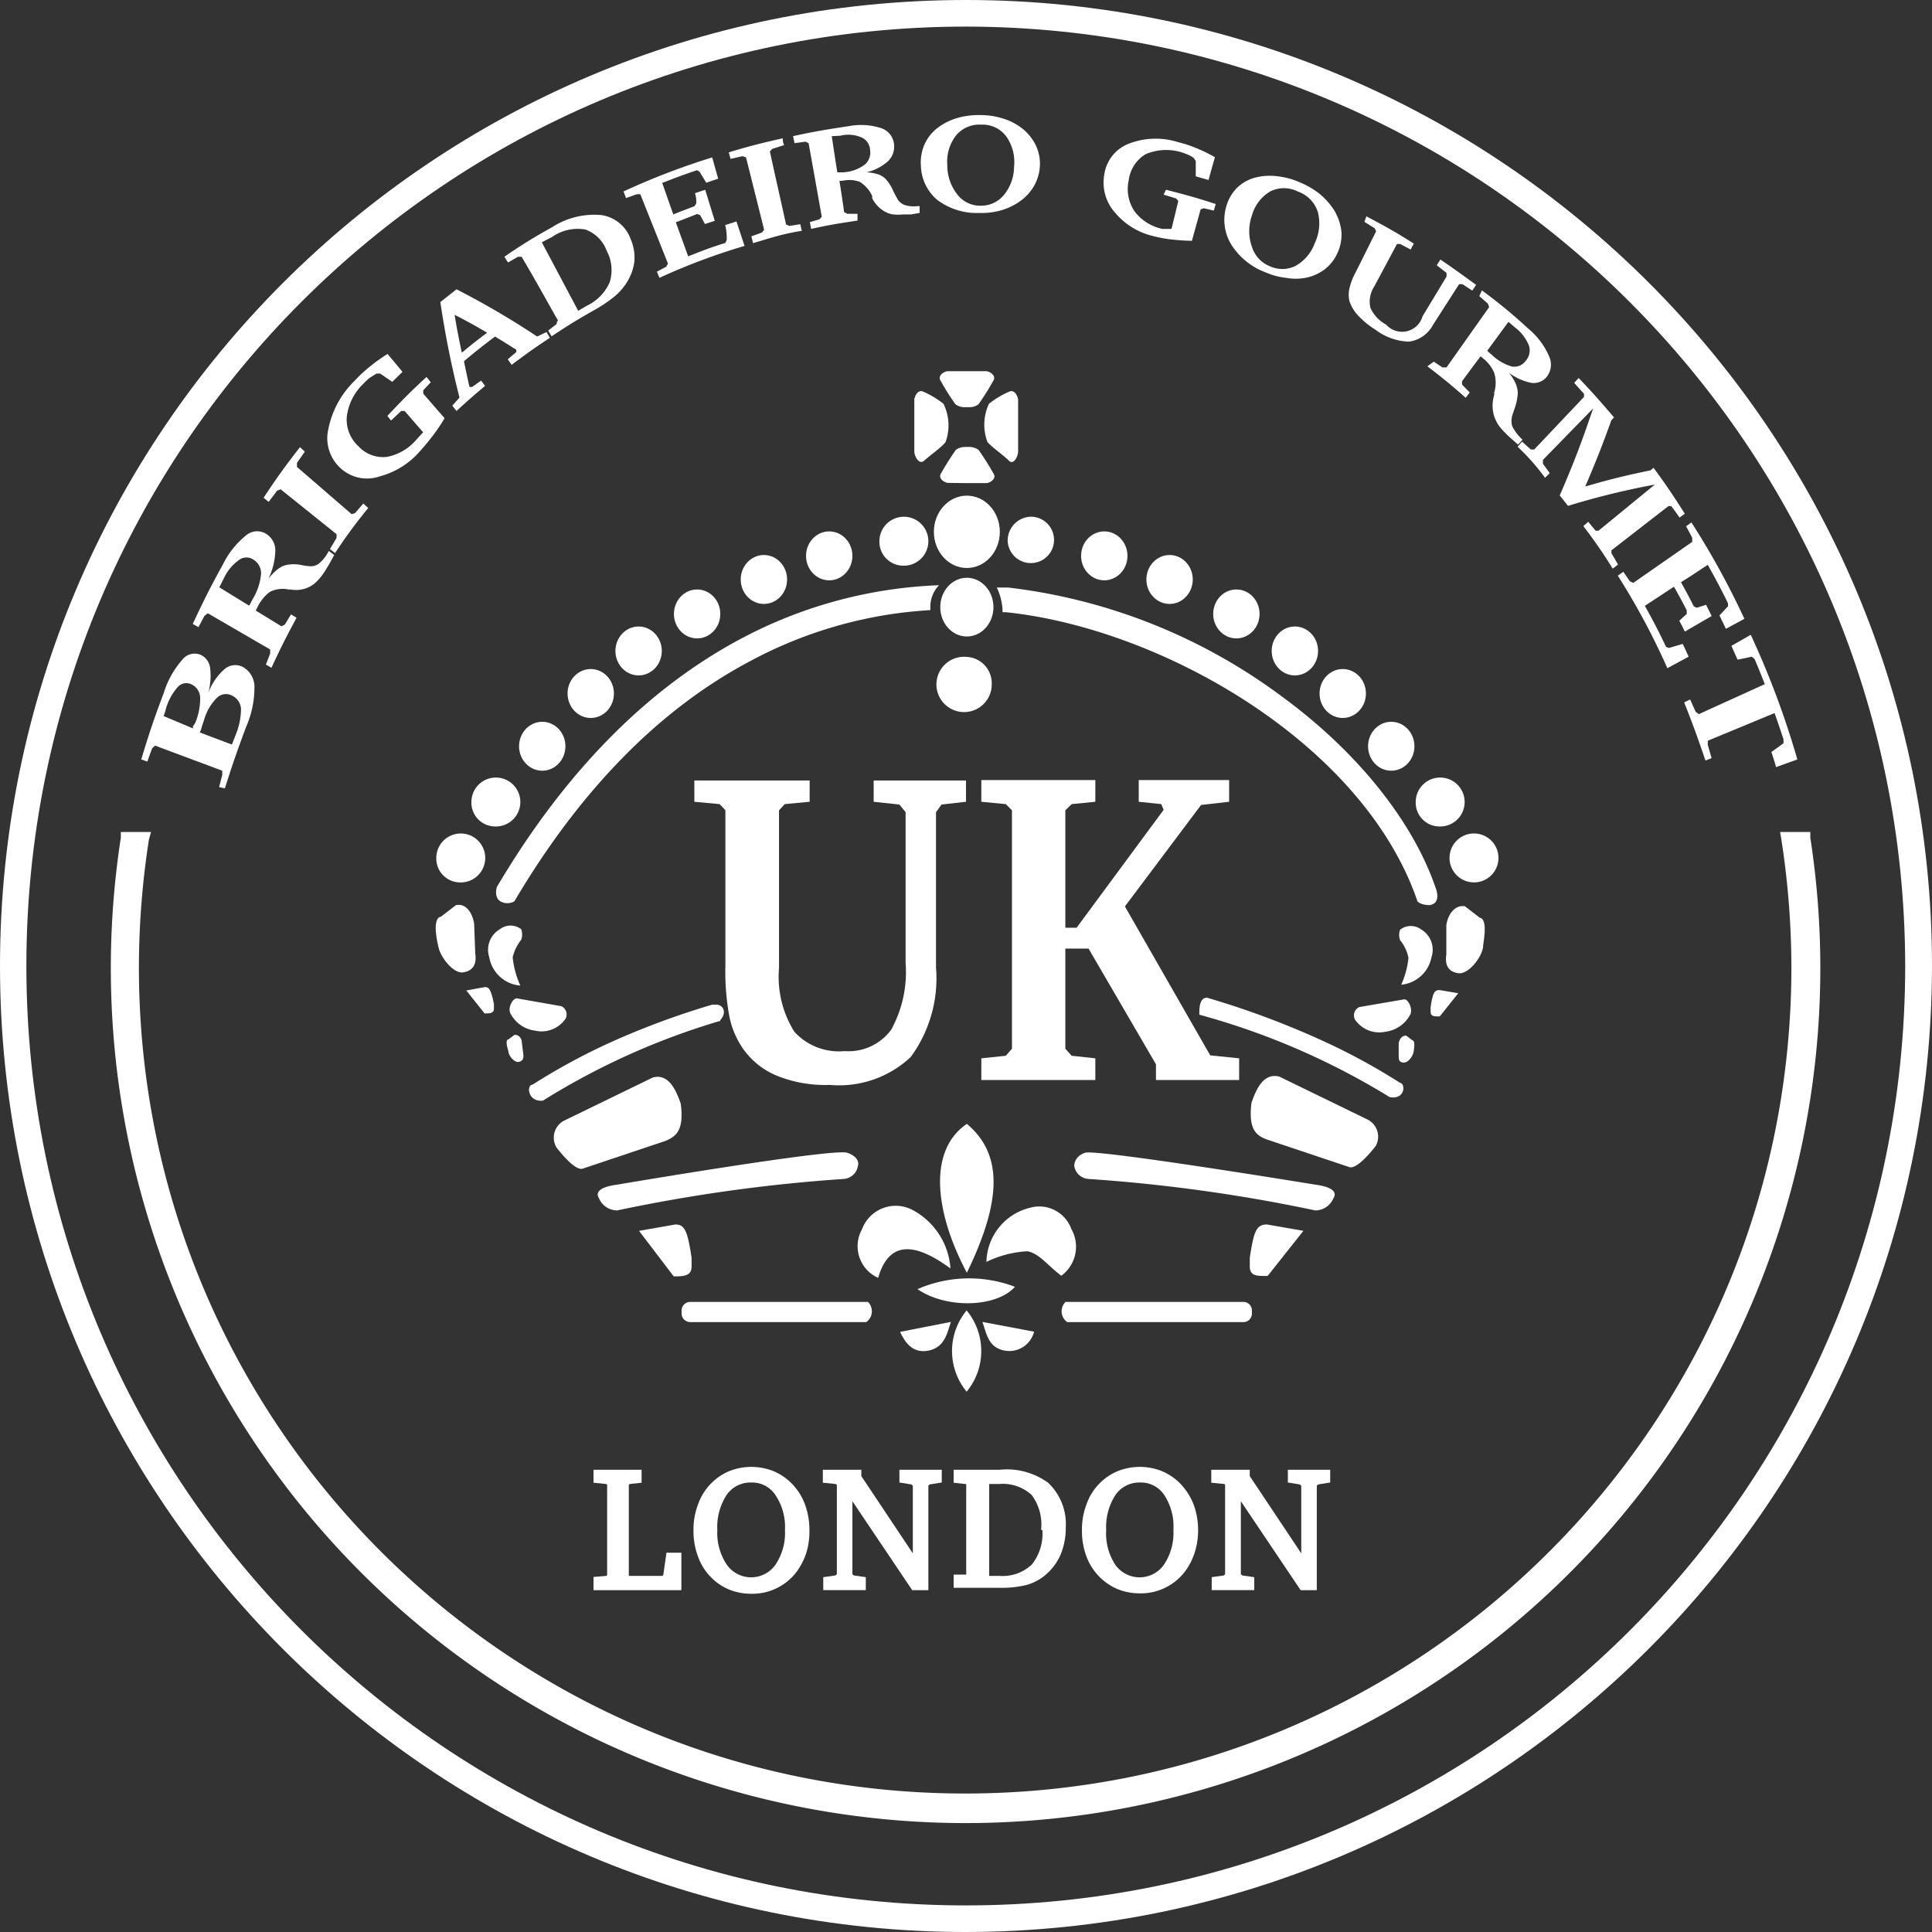 <svg id="Logo_-_Sem_fundo" data-name="Logo - Sem fundo" xmlns="http://www.w3.org/2000/svg" width="803" height="803" viewBox="0 0 803 803">
  <rect x="0" y="0" width="803" height="803" fill="#333333" stroke="none"/>
  <g id="Layer_1" data-name="Layer 1">
    <path id="Caminho_373" data-name="Caminho 373" d="M401.5,803C179.758,803,0,623.243,0,401.5S179.758,0,401.5,0,803,179.758,803,401.5C802.757,623.142,623.142,802.757,401.5,803Zm0-791.948C185.762,11.052,10.947,185.88,10.964,401.53c0,215.621,174.828,390.435,390.478,390.419,215.621,0,390.435-174.828,390.419-390.478C791.6,185.979,616.992,11.344,401.5,11.052Z" transform="translate(0 0)" fill="#fff"/>
    <path id="Caminho_374" data-name="Caminho 374" d="M129.066,58.986a179.84,179.84,0,0,1,74.8-21.132,13.174,13.174,0,0,1,2.3-8.842,18.468,18.468,0,0,1,1.238-1.5A189.742,189.742,0,0,0,125.53,49.526C86.273,70.3,51.967,105.051,23.674,152.885c0,0-1.415,4.156,1.415,6.012a5.924,5.924,0,0,0,5.835,0C58.245,112.655,91.224,78.968,129.066,58.986Z" transform="translate(182.868 215.724)" fill="#fff"/>
    <path id="Caminho_375" data-name="Caminho 375" d="M226.523,159.626c5.57-.619,2.653-7.339,2.653-7.339-9.461-27.674-32.8-56.764-64.1-79.575A236.338,236.338,0,0,0,51.635,27.62H46.86a24.58,24.58,0,0,1,2.387,10.256h1.5c64.9,6.808,148.717,54.73,171,120.335C221.748,157.946,222.544,159.449,226.523,159.626Z" transform="translate(367.461 216.587)" fill="#fff"/>
    <ellipse id="Elipse_43" data-name="Elipse 43" cx="13.705" cy="15.031" rx="13.705" ry="15.031" transform="translate(388.149 206.011)" fill="#fff"/>
    <ellipse id="Elipse_44" data-name="Elipse 44" cx="11.052" cy="12.202" rx="11.052" ry="12.202" transform="translate(390.802 240.14)" fill="#fff"/>
    <path id="Caminho_376" data-name="Caminho 376" d="M36.917,62.745l-.442-12.2c-.619-4.6-3.448-8.842-7.6-7.869l-6.189,4.775c-4.156.619-1.149,12.2-1.149,12.2.707,4.509,6.278,11.583,10.345,10.964S37.624,67.254,36.917,62.745Z" transform="translate(160.606 333.539)" fill="#fff"/>
    <path id="Caminho_377" data-name="Caminho 377" d="M30.132,51.77c0-1.768-1.415-3.36-3.095-3.095l-2.476,1.857c-1.68,0,0,4.951,0,4.951,0,1.857,2.476,4.686,4.156,4.421s2.3-1.326,2.034-3.183Z" transform="translate(186.754 381.472)" fill="#fff"/>
    <path id="Caminho_378" data-name="Caminho 378" d="M26.924,46.93c-1.68,0-3.89,4.067-2.564,6.366a13.439,13.439,0,0,0,10.256,7.073,12.025,12.025,0,0,0,12.644-5.04A3.8,3.8,0,0,0,45.491,50.2Z" transform="translate(187.841 368.01)" fill="#fff"/>
    <path id="Caminho_379" data-name="Caminho 379" d="M33.172,56.685a18.391,18.391,0,0,1,3.537-7.25,6.278,6.278,0,0,0,0-4.421,7.25,7.25,0,0,0-8.842,0,9.9,9.9,0,0,0-4.421,11.671A14.235,14.235,0,0,0,36.355,68.444a37.577,37.577,0,0,1-3.183-11.759Z" transform="translate(179.913 341.19)" fill="#fff"/>
    <path id="Caminho_380" data-name="Caminho 380" d="M47.136,47.246c2.3-2.122,7.162-5.482,8.842-7.692a20.336,20.336,0,0,0-.884-15.915,37.665,37.665,0,0,0-8.842-5.217c-2.564-.442-3.271,3.36-3.271,3.36V43.444C42.98,45.3,44.925,49.279,47.136,47.246Z" transform="translate(337.035 144.177)" fill="#fff"/>
    <path id="Caminho_381" data-name="Caminho 381" d="M47.6,39.553c1.857,2.21,6.808,5.57,8.842,7.692s3.89-1.857,3.89-3.8V21.782s-.707-3.8-3.271-3.36a37.666,37.666,0,0,0-8.842,5.217A20.336,20.336,0,0,0,47.6,39.553Z" transform="translate(362.832 144.177)" fill="#fff"/>
    <path id="Caminho_382" data-name="Caminho 382" d="M50.673,31.155a5.924,5.924,0,0,0,3.8,1.238h1.857a5.924,5.924,0,0,0,3.979-1.238,98.226,98.226,0,0,0,6.012-9.549c1.68-2.3-1.415-4.156-2.918-4.156H47.579c-1.5,0-4.6,1.857-2.918,4.156a98.225,98.225,0,0,0,6.012,9.549Z" transform="translate(346.406 136.837)" fill="#fff"/>
    <path id="Caminho_383" data-name="Caminho 383" d="M54.5,36.041h8.842c1.5,0,4.6-1.857,2.918-4.156a110.248,110.248,0,0,0-6.1-9.637,6.543,6.543,0,0,0-3.8-1.238H54.5a6.543,6.543,0,0,0-3.8,1.238A110.263,110.263,0,0,0,44.681,31.8C43,34.1,46.1,35.952,47.6,35.952Z" transform="translate(346.563 164.754)" fill="#fff"/>
    <path id="Caminho_384" data-name="Caminho 384" d="M51.879,75.066V71.353C50.2,60.124,48.961,57.56,45.159,57.56L30.04,60.212,44.452,79.134C48.254,79.134,51.879,79.134,51.879,75.066Z" transform="translate(235.564 451.367)" fill="#fff"/>
    <path id="Caminho_385" data-name="Caminho 385" d="M29.7,46.4,21.92,47.815l7.6,9.549c2.034,0,3.89,0,3.89-1.945V53.473C32.265,47.726,31.469,46.4,29.7,46.4Z" transform="translate(171.889 363.854)" fill="#fff"/>
    <path id="Caminho_386" data-name="Caminho 386" d="M82.016,47.432l-6.189-4.775c-4.156-.619-6.985,3.271-7.692,7.781v12.2c-.707,4.6.884,7.25,4.951,7.869s9.726-6.366,10.345-10.964C83.077,59.545,85.906,48.051,82.016,47.432Z" transform="translate(533.011 333.997)" fill="#fff"/>
    <path id="Caminho_387" data-name="Caminho 387" d="M71.409,50.625,68.845,48.68c-1.68,0-2.741,1.326-3.095,3.183v4.951c0,1.768,0,2.918,1.945,3.095s3.89-2.564,4.244-4.421C71.851,55.488,73,50.89,71.409,50.625Z" transform="translate(515.59 381.733)" fill="#fff"/>
    <path id="Caminho_388" data-name="Caminho 388" d="M64.029,55.309a12.2,12.2,0,0,0,12.732,5.128,13.616,13.616,0,0,0,10.256-7.073c1.238-2.387-.884-6.72-2.564-6.366L65.886,50.181a3.8,3.8,0,0,0-1.857,5.128Z" transform="translate(499.097 368.384)" fill="#fff"/>
    <path id="Caminho_389" data-name="Caminho 389" d="M75.041,45.034a7.25,7.25,0,0,0-8.842,0,5.924,5.924,0,0,0,0,4.421,16.8,16.8,0,0,1,3.448,7.339,36.781,36.781,0,0,1-3.006,11.14A14.147,14.147,0,0,0,79.2,56.528a9.814,9.814,0,0,0-4.156-11.494Z" transform="translate(515.759 341.347)" fill="#fff"/>
    <path id="Caminho_390" data-name="Caminho 390" d="M67.25,53.613v1.945c0,2.122,1.857,1.945,3.8,1.945l7.692-9.637L70.964,46.54C68.753,46.54,68.134,47.866,67.25,53.613Z" transform="translate(527.352 364.951)" fill="#fff"/>
    <path id="Caminho_391" data-name="Caminho 391" d="M30.151,59.5a10.168,10.168,0,1,0-9.637-10.168A9.9,9.9,0,0,0,30.151,59.5Z" transform="translate(160.829 307.249)" fill="#fff"/>
    <path id="Caminho_392" data-name="Caminho 392" d="M31.8,56.874a10.168,10.168,0,1,0-9.637-10.168A9.9,9.9,0,0,0,31.8,56.874Z" transform="translate(173.768 286.625)" fill="#fff"/>
    <ellipse id="Elipse_45" data-name="Elipse 45" cx="9.637" cy="10.168" rx="9.637" ry="10.168" transform="translate(215.737 299.998)" fill="#fff"/>
    <ellipse id="Elipse_46" data-name="Elipse 46" cx="9.637" cy="10.168" rx="9.637" ry="10.168" transform="translate(235.896 278.071)" fill="#fff"/>
    <ellipse id="Elipse_47" data-name="Elipse 47" cx="9.637" cy="10.168" rx="9.637" ry="10.168" transform="translate(255.79 260.387)" fill="#fff"/>
    <ellipse id="Elipse_48" data-name="Elipse 48" cx="9.637" cy="10.168" rx="9.637" ry="10.168" transform="translate(280.104 245.003)" fill="#fff"/>
    <ellipse id="Elipse_49" data-name="Elipse 49" cx="9.637" cy="10.168" rx="9.637" ry="10.168" transform="translate(307.867 230.679)" fill="#fff"/>
    <ellipse id="Elipse_50" data-name="Elipse 50" cx="9.637" cy="10.168" rx="9.637" ry="10.168" transform="translate(335.011 220.865)" fill="#fff"/>
    <path id="Caminho_393" data-name="Caminho 393" d="M50.981,44.614a10.168,10.168,0,1,0-9.637-10.168,9.9,9.9,0,0,0,9.637,10.168Z" transform="translate(324.171 190.486)" fill="#fff"/>
    <path id="Caminho_394" data-name="Caminho 394" d="M78.308,39.18A10.168,10.168,0,1,0,88.476,49.348,10.168,10.168,0,0,0,78.308,39.18Z" transform="translate(534.331 307.237)" fill="#fff"/>
    <path id="Caminho_395" data-name="Caminho 395" d="M76.191,56.874a10.168,10.168,0,1,0-9.637-10.168A9.9,9.9,0,0,0,76.191,56.874Z" transform="translate(521.86 286.625)" fill="#fff"/>
    <ellipse id="Elipse_51" data-name="Elipse 51" cx="9.637" cy="10.168" rx="9.637" ry="10.168" transform="translate(568.608 299.998)" fill="#fff"/>
    <ellipse id="Elipse_52" data-name="Elipse 52" cx="9.637" cy="10.168" rx="9.637" ry="10.168" transform="translate(548.449 278.071)" fill="#fff"/>
    <ellipse id="Elipse_53" data-name="Elipse 53" cx="9.637" cy="10.168" rx="9.637" ry="10.168" transform="translate(528.555 260.387)" fill="#fff"/>
    <ellipse id="Elipse_54" data-name="Elipse 54" cx="9.637" cy="10.168" rx="9.637" ry="10.168" transform="translate(504.24 245.003)" fill="#fff"/>
    <ellipse id="Elipse_55" data-name="Elipse 55" cx="9.637" cy="10.168" rx="9.637" ry="10.168" transform="translate(476.478 230.679)" fill="#fff"/>
    <ellipse id="Elipse_56" data-name="Elipse 56" cx="9.637" cy="10.168" rx="9.637" ry="10.168" transform="translate(449.334 220.865)" fill="#fff"/>
    <path id="Caminho_396" data-name="Caminho 396" d="M47.373,34.458A9.637,9.637,0,1,0,57.011,24.29,9.9,9.9,0,0,0,47.373,34.458Z" transform="translate(371.457 190.474)" fill="#fff"/>
    <path id="Caminho_397" data-name="Caminho 397" d="M125.368,61.2H51.54a5.482,5.482,0,0,0,.707,8.4h73.121a3.537,3.537,0,0,0,3.625-3.537V64.738a3.537,3.537,0,0,0-3.625-3.537Z" transform="translate(391.339 479.909)" fill="#fff"/>
    <path id="Caminho_398" data-name="Caminho 398" d="M58.75,71.353v3.713c0,4.244,3.625,3.89,7.427,3.89L81.031,60.212,65.912,57.56C61.579,57.56,60.43,60.124,58.75,71.353Z" transform="translate(460.698 451.367)" fill="#fff"/>
    <path id="Caminho_399" data-name="Caminho 399" d="M56.664,30.931A11.494,11.494,0,1,0,67.008,42.337,10.964,10.964,0,0,0,56.664,30.931Z" transform="translate(345.19 242.1)" fill="#fff"/>
    <path id="Caminho_400" data-name="Caminho 400" d="M150.767,67.569S59.609,52.627,54.923,54.307,50.5,59.789,50.5,59.789a6.366,6.366,0,0,0,5.835,5.393,673.489,673.489,0,0,1,94.341,13.086,8.223,8.223,0,0,0,7.6-5.217S161.554,68.984,150.767,67.569Z" transform="translate(396.002 424.823)" fill="#fff"/>
    <path id="Caminho_401" data-name="Caminho 401" d="M139.767,82.267a261.629,261.629,0,0,0-32.626-17.683A355.781,355.781,0,0,0,59.573,46.9c-2.918,0-3.271,3.714-3.183,7.073a302.119,302.119,0,0,1,79.045,34.217C141.889,89.517,142.243,82.62,139.767,82.267Z" transform="translate(442.103 367.774)" fill="#fff"/>
    <path id="Caminho_402" data-name="Caminho 402" d="M107.025,68.528,70.686,50.845C64.232,49.165,61.137,55.8,59.1,61.72c-1.326,10.875,1.768,13.616,6.543,15.3L99.952,88.51c3.537.8,10.787-8.842,10.787-8.842a7.957,7.957,0,0,0-3.713-11.14Z" transform="translate(461.052 396.632)" fill="#fff"/>
    <path id="Caminho_403" data-name="Caminho 403" d="M47.229,134.921a35.9,35.9,0,0,0,5.659,13.262A32.184,32.184,0,0,0,67.211,159.5a53.581,53.581,0,0,0,21.662,3.714,43.5,43.5,0,0,0,33.687-11.583,55.26,55.26,0,0,0,10.522-37.223V49.864l2.3-3.183,10.168-1.149V36.69H107.175v8.842l10.7,1.149,2.564,3.183v62.6a49.69,49.69,0,0,1-6.012,27.851,22.016,22.016,0,0,1-19.363,8.842A25.022,25.022,0,0,1,74.2,141.11a43.059,43.059,0,0,1-6.366-26.525V49.068L70.217,46.5l10.345-.973V36.69H32.64v8.842l10.522.973,2.387,2.564v64.367a101.765,101.765,0,0,0,1.68,21.485Z" transform="translate(255.952 287.711)" fill="#fff"/>
    <path id="Caminho_404" data-name="Caminho 404" d="M153.291,161.338v-9.019l-12.025-1.238L105.811,89.19l31.653-42.175,11.671-1.326V36.67H111.558v9.019l9.372.973.973,2.387L85.741,98.031H81.055V49.225l2.652-2.564,9.814-.973V36.67H46.13v9.019l10.168.973,2.564,2.564V148.34L56.3,151.258,46.13,152.319v9.019H93.521v-9.019l-9.814-1.061-2.652-2.918V106.7h9.637l28.028,48.1v6.543Z" transform="translate(361.736 287.554)" fill="#fff"/>
    <path id="Caminho_405" data-name="Caminho 405" d="M55.334,52.83c-16.534,11.229-13.086,37.312,0,61.892C70.1,84.395,70.188,65.3,55.334,52.83Z" transform="translate(346.52 414.275)" fill="#fff"/>
    <path id="Caminho_406" data-name="Caminho 406" d="M78.91,82.746A29.885,29.885,0,0,0,63.172,58.431a14.942,14.942,0,0,0-21.043,8.046,14.412,14.412,0,0,0,6.72,20.159C53,72.313,62.73,70.81,78.91,82.746Z" transform="translate(316.135 444.483)" fill="#fff"/>
    <path id="Caminho_407" data-name="Caminho 407" d="M81.648,66.045A14.147,14.147,0,0,0,64.672,57.2a23.7,23.7,0,0,0-18.3,22.546,44.208,44.208,0,0,1,16.976-4.421c4.951.8,8.842,6.278,14.147,10.168a14.942,14.942,0,0,0,4.156-19.452Z" transform="translate(363.618 444.739)" fill="#fff"/>
    <path id="Caminho_408" data-name="Caminho 408" d="M83.625,63.6a53.581,53.581,0,0,0-40.495.973C55.066,72.792,75.933,72.262,83.625,63.6Z" transform="translate(338.211 471.236)" fill="#fff"/>
    <path id="Caminho_409" data-name="Caminho 409" d="M50.824,95.375a26.525,26.525,0,0,0,0-33.775,26.525,26.525,0,0,0,0,33.775Z" transform="translate(350.942 483.047)" fill="#fff"/>
    <path id="Caminho_410" data-name="Caminho 410" d="M56.083,74.165a10.61,10.61,0,0,0,11.583-7.958L46.18,62.14C47.86,66.472,48.39,73.192,56.083,74.165Z" transform="translate(362.128 487.281)" fill="#fff"/>
    <path id="Caminho_411" data-name="Caminho 411" d="M54.158,74.076c6.9-1.415,7.781-7.6,9.284-11.936L42.31,66.3C44.344,70.54,47.438,75.4,54.158,74.076Z" transform="translate(331.781 487.281)" fill="#fff"/>
    <path id="Caminho_412" data-name="Caminho 412" d="M136.255,59.837s1.326-3.448-4.421-5.482S36.079,67.618,36.079,67.618C25.292,69.032,28.564,73.1,28.564,73.1a8.223,8.223,0,0,0,7.6,5.217A673.462,673.462,0,0,1,130.42,65.23,6.454,6.454,0,0,0,136.255,59.837Z" transform="translate(220.329 424.775)" fill="#fff"/>
    <path id="Caminho_413" data-name="Caminho 413" d="M104.274,54.072a2.123,2.123,0,0,1,.531-.973c2.21-2.829.8-6.278-2.918-5.835h-.973a332.17,332.17,0,0,0-42,15.561A261.626,261.626,0,0,0,26.29,80.509c-2.476,0-2.122,7.25,4.332,6.631a297.522,297.522,0,0,1,73.386-33.068Z" transform="translate(195.017 370.328)" fill="#fff"/>
    <path id="Caminho_414" data-name="Caminho 414" d="M78.8,61.76C76.762,55.836,73.667,49.2,67.213,50.885L30.874,68.568A7.958,7.958,0,0,0,27.16,79.974s7.25,9.726,10.787,8.842L72.253,77.321C77.116,75.376,80.21,72.635,78.8,61.76Z" transform="translate(204.138 396.946)" fill="#fff"/>
    <path id="Caminho_415" data-name="Caminho 415" d="M35.665,61.2a3.625,3.625,0,0,0-3.625,3.537v1.326A3.625,3.625,0,0,0,35.665,69.6h73.121a5.482,5.482,0,0,0,.707-8.4Z" transform="translate(251.247 479.91)" fill="#fff"/>
    <path id="Caminho_416" data-name="Caminho 416" d="M56.9,112.856l-.354.354H42.577V75.279l.442-.265,4.863-.531V69.09H27.9v5.393l5.217.531.442.265v37.666l-.354.265-5.305.442v5.482H64.416V103.572H58.227Z" transform="translate(218.783 541.781)" fill="#fff"/>
    <path id="Caminho_417" data-name="Caminho 417" d="M73.1,75.534a22.989,22.989,0,0,0-7.6-4.951,24.844,24.844,0,0,0-17.683,0,22.634,22.634,0,0,0-7.6,4.951,23.077,23.077,0,0,0-5.659,8.842A29.178,29.178,0,0,0,32.6,95.339a29.974,29.974,0,0,0,1.945,11.052,23.253,23.253,0,0,0,5.747,8.842,22.46,22.46,0,0,0,7.515,4.863,24.668,24.668,0,0,0,8.842,1.591A22.988,22.988,0,0,0,77.077,110.1a26.526,26.526,0,0,0,2.829-6.9,30.59,30.59,0,0,0,.884-7.692,31.036,31.036,0,0,0-1.857-10.964A24.4,24.4,0,0,0,73.1,75.534ZM70.623,95.162a23.7,23.7,0,0,1-3.979,14.5,12.378,12.378,0,0,1-20.159,0,23.7,23.7,0,0,1-3.979-14.5A24.4,24.4,0,0,1,46.4,80.574a12.025,12.025,0,0,1,10.168-5.128,11.583,11.583,0,0,1,10.08,5.217A23.7,23.7,0,0,1,70.623,95.162Z" transform="translate(255.635 540.73)" fill="#fff"/>
    <path id="Caminho_418" data-name="Caminho 418" d="M70.51,74.395l4.951.8.619.53v28.116l-21.4-32.1V69.09h-16v5.393l5.3.531.531.354V112.5l-.619.53-5.04.707v5.393H56.54V113.74l-4.951-.707-.619-.53V82.176l24.845,36.958h6.72V75.721l.531-.53,5.04-.8V69.09H70.51Z" transform="translate(303.316 541.781)" fill="#fff"/>
    <path id="Caminho_419" data-name="Caminho 419" d="M64.016,69.224H44.83v5.393l4.775.53h.442v37.666H44.83v5.482H64.016a43.593,43.593,0,0,0,10.61-1.061,20.6,20.6,0,0,0,7.427-3.537,23.341,23.341,0,0,0,7.073-8.842,28.913,28.913,0,0,0,2.3-11.671,23.608,23.608,0,0,0-7.25-18.479,29.089,29.089,0,0,0-20.159-5.482ZM81.7,94.245a20.512,20.512,0,0,1-4.421,14.412,17.683,17.683,0,0,1-13.439,4.686H59.6v-38.2H63.84a17.684,17.684,0,0,1,13.439,4.6,20.6,20.6,0,0,1,3.89,14.5Z" transform="translate(351.542 541.647)" fill="#fff"/>
    <path id="Caminho_420" data-name="Caminho 420" d="M91.358,75.534a22.988,22.988,0,0,0-7.6-4.951,24.845,24.845,0,0,0-17.683,0,22.634,22.634,0,0,0-7.6,4.951,23.077,23.077,0,0,0-5.659,8.842,29.178,29.178,0,0,0-1.945,10.964,29.973,29.973,0,0,0,1.945,11.052,23.7,23.7,0,0,0,13.263,13.528,24.669,24.669,0,0,0,8.842,1.591,22.988,22.988,0,0,0,20.424-11.583,27.672,27.672,0,0,0,2.829-6.9,30.508,30.508,0,0,0,.973-7.692,31.035,31.035,0,0,0-1.945-10.964,26.523,26.523,0,0,0-5.835-8.842ZM88.883,95.162a23.7,23.7,0,0,1-3.979,14.5,12.378,12.378,0,0,1-20.159,0,23.7,23.7,0,0,1-3.8-14.5,24.4,24.4,0,0,1,3.89-14.589A12.025,12.025,0,0,1,75,75.445a11.583,11.583,0,0,1,10.08,5.217A23.7,23.7,0,0,1,88.883,95.162Z" transform="translate(398.824 540.731)" fill="#fff"/>
    <path id="Caminho_421" data-name="Caminho 421" d="M88.77,69.09v5.305l4.951.8.619.53v28.116l-21.4-32.1V69.09h-16v5.393l5.393.531.354.354V112.5l-.531.53-5.04.707v5.393H74.8V113.74l-4.951-.707-.619-.53V82.176l24.845,36.958h6.72V75.721l.619-.53,4.951-.8V69.09Z" transform="translate(446.505 541.781)" fill="#fff"/>
    <path id="Caminho_422" data-name="Caminho 422" d="M6.64,74.7C10.088,63.3,11.945,57.816,16.012,47.03a37.666,37.666,0,0,1,7.781-13.881,6.454,6.454,0,0,1,7.869-1.768,6.985,6.985,0,0,1,3.625,5.482,27.232,27.232,0,0,1-.8,10.256A24.226,24.226,0,0,1,41.3,37.127a6.808,6.808,0,0,1,7.515-.884,9.461,9.461,0,0,1,4.863,8.842,40.848,40.848,0,0,1-3.448,16.092c-3.714,9.9-5.482,15.031-8.842,25.552L39,86.2l1.326-5.128a14.319,14.319,0,0,1,0-1.68L12.387,68.957l-1.238,1.149c-.8,2.21-1.238,3.271-1.945,5.482ZM28.125,61.8V61a10.612,10.612,0,0,1,.884-1.326,26.525,26.525,0,0,0,2.122-10.522,6.278,6.278,0,0,0-3.625-5.659,4.774,4.774,0,0,0-5.57.973,23.43,23.43,0,0,0-4.951,8.842,21.963,21.963,0,0,1-1.061,3.36h0Zm16.18,6.72h0c.619-1.592,1.149-2.829,1.415-3.625a29.177,29.177,0,0,0,2.387-11.14,6.543,6.543,0,0,0-3.89-5.659,5.305,5.305,0,0,0-6.012.884A20.689,20.689,0,0,0,32.9,57.816L31.839,61a9.262,9.262,0,0,1-.884,2.476Z" transform="translate(52.069 240.944)" fill="#fff"/>
    <path id="Caminho_423" data-name="Caminho 423" d="M9.06,63.484c4.775-10.168,7.25-15.119,12.555-24.757a35.367,35.367,0,0,1,9.814-12.2,7.073,7.073,0,0,1,8.842,0,8.046,8.046,0,0,1,3.095,6.9,27.763,27.763,0,0,1-2.829,11.229,22.811,22.811,0,0,1,3.8-3.89,9.461,9.461,0,0,1,3.537-1.768,16.092,16.092,0,0,1,6.366,0,16.71,16.71,0,0,0,2.918.442,5.924,5.924,0,0,0,4.156-.884,16.092,16.092,0,0,0,3.8-4.509l.531-.884,2.21,1.68-2.034,3.714-1.945,3.183a23.341,23.341,0,0,1-2.829,3.625,11.583,11.583,0,0,1-2.918,2.387,12.2,12.2,0,0,1-8.311,1.415h-.973a11.759,11.759,0,0,0-7.692.973,17.065,17.065,0,0,0-5.217,6.454,9.637,9.637,0,0,1-.707,1.326l10.7,6.543,1.415-.707,2.564-4.244,2.3,1.415c-4.332,8.046-6.454,12.2-10.433,20.778l-2.3-1.326,1.768-4.6v-1.68L15.338,59.064l-1.326.973c-1.061,1.857-1.5,2.829-2.564,4.775ZM20.112,48.277l12.378,7.6a6.63,6.63,0,0,0,.619-1.061l.884-1.68a24.314,24.314,0,0,0,3.448-10.256,6.543,6.543,0,0,0-3.006-6.012,5.128,5.128,0,0,0-6.1,0,19.275,19.275,0,0,0-6.278,7.515Z" transform="translate(71.046 195.842)" fill="#fff"/>
    <path id="Caminho_424" data-name="Caminho 424" d="M42.1,65.052l-2.122-1.68,2.741-4.6V57.182L19.463,38.526l-1.5.619c-1.326,1.857-2.034,2.741-3.448,4.6l-2.122-1.68c5.836-8.842,8.842-12.909,15.119-21.043l2.034,1.857-3.271,4.686v1.68L48.995,48.871l1.415-.442,3.448-3.979,2.034,1.857A208.792,208.792,0,0,0,42.1,65.052Z" transform="translate(97.158 164.832)" fill="#fff"/>
    <path id="Caminho_425" data-name="Caminho 425" d="M40.362,42.369c6.366-6.72,9.549-9.991,16.269-16.18L58.4,28.4,55.3,31.671a8.843,8.843,0,0,0,0,1.5l8.842,10.168a75.859,75.859,0,0,1-4.951,7.339c-1.68,2.21-3.448,4.332-5.217,6.278A33.245,33.245,0,0,1,37.268,67.48a16.18,16.18,0,0,1-16.446-3.448,16.8,16.8,0,0,1-5.04-16A38.638,38.638,0,0,1,26.834,27.692a56.94,56.94,0,0,1,6.278-5.836,67.55,67.55,0,0,1,7.339-5.217l6.189,7.427L42.4,28.223l-5.04-3.448h-1.5l-2.829,1.768a21.571,21.571,0,0,0-2.564,2.387,22.723,22.723,0,0,0-6.985,13.881,15.031,15.031,0,0,0,4.775,12.113,13.97,13.97,0,0,0,11.759,4.509,21.132,21.132,0,0,0,12.378-7.162l1.149-1.238,1.68-1.857-7.692-8.842H46.109l-4.244,3.979Z" transform="translate(120.645 130.485)" fill="#fff"/>
    <path id="Caminho_426" data-name="Caminho 426" d="M20.7,18.9,27.42,13.6A339.173,339.173,0,0,1,60.93,33.228l3.89-1.857,1.415,2.387C59.78,38,56.6,40.3,50.32,44.988l-1.592-2.3,3.537-3.006V38.71c-3.537-2.21-5.305-3.36-8.842-5.482-5.217,3.979-7.869,6.012-12.909,10.256.884,4.332,1.326,6.454,2.3,10.7h1.061l3.8-2.652,1.591,2.21c-4.774,4.067-7.162,6.1-11.848,10.433l-1.768-2.21,3.006-3.36A390.8,390.8,0,0,1,20.7,18.9Zm5.924,5.305c1.061,6.366,1.68,9.549,3.006,15.738,4.156-3.448,6.278-5.128,10.522-8.311C34.847,28.542,32.194,27.039,26.624,24.21Z" transform="translate(162.323 106.647)" fill="#fff"/>
    <path id="Caminho_427" data-name="Caminho 427" d="M43.427,15.357a32.272,32.272,0,0,1,20.6-5.128,15.3,15.3,0,0,1,12.2,10.08,19.187,19.187,0,0,1,1.5,9.284,21.043,21.043,0,0,1-3.271,8.842,23.961,23.961,0,0,1-5.128,5.747,56.055,56.055,0,0,1-8.311,5.57c-7.162,4.067-10.787,6.278-17.683,10.875l-1.415-2.387L45.461,55.5a1.7,1.7,0,0,1,.53-1.415c-6.012-10.61-8.842-15.915-15.119-26.525h-1.5l-4.156,2.387-1.5-2.387A210.5,210.5,0,0,1,43.427,15.357Zm-4.156,6.189,15.119,28.47,3.625-2.122a19.452,19.452,0,0,0,9.461-9.726,16.976,16.976,0,0,0-1.238-13.086A14.766,14.766,0,0,0,57.4,16.241a18.567,18.567,0,0,0-13.881,3.095Z" transform="translate(185.926 79.16)" fill="#fff"/>
    <path id="Caminho_428" data-name="Caminho 428" d="M44.252,57.444,43.191,54.88l3.89-2.034.707-1.326L36.295,22.7H34.88l-4.509,1.592L29.31,21.547A295.4,295.4,0,0,1,66.18,7.4c.973,3.537,1.5,5.305,2.476,8.842L63.7,17.922l-2.741-4.509L59.9,12.7C54.067,14.65,51.061,15.8,45.4,18.01L50,31.1c3.625-1.5,5.482-2.122,8.842-3.448l.707-1.149a11.681,11.681,0,0,0-.531-4.244l4.244-1.415,3.979,12.909-4.067,1.326L61.14,31.361,59.9,30.919l-8.842,3.448,5.128,14.147c6.1-2.387,8.842-3.537,15.473-5.57l.53-1.149a21.353,21.353,0,0,0-.619-6.278l4.686-1.5,3.36,10.168A261.8,261.8,0,0,0,44.252,57.444Z" transform="translate(229.839 58.028)" fill="#fff"/>
    <path id="Caminho_429" data-name="Caminho 429" d="M44.34,50.089l-.707-2.829,4.421-1.592.884-1.149L41.422,14.458l-1.415-.531-5.04,1.149-.707-2.741C43.1,9.683,47.7,8.534,56.718,6.5a5.392,5.392,0,0,0,.531,2.829L52.3,10.921l-.973,1.061c2.652,12.2,4.067,18.214,6.72,30.327l1.326.619,4.6-.707.619,2.741C56.453,46.288,52.385,47.7,44.34,50.089Z" transform="translate(268.656 50.971)" fill="#fff"/>
    <path id="Caminho_430" data-name="Caminho 430" d="M37.28,10.518c8.842-1.945,13.793-2.741,23.165-4.156a27.056,27.056,0,0,1,13.616.884,7.869,7.869,0,0,1,5.217,6.985,8.311,8.311,0,0,1-2.652,6.808,20.425,20.425,0,0,1-8.842,4.509,17.683,17.683,0,0,1,4.686.8,8.046,8.046,0,0,1,3.271,1.945,17.684,17.684,0,0,1,3.271,5.217c.619,1.149,1.061,2.122,1.415,2.652a5.747,5.747,0,0,0,3.095,2.918A12.113,12.113,0,0,0,89,39.607h.884v2.829l-3.625.619H82.991a20.69,20.69,0,0,1-4.067,0,8.841,8.841,0,0,1-3.271-1.061,12.909,12.909,0,0,1-5.482-5.659v-.973a13.7,13.7,0,0,0-5.128-5.836,12.555,12.555,0,0,0-7.25-.442H56.555c.8,5.128,1.238,7.781,1.945,13l1.326.707H64.07v2.829C56.29,46.769,52.488,47.387,44.8,49.067l-.53-2.829,3.979-1.149.973-1.061c-2.21-12.29-3.271-18.391-5.482-30.592l-1.326-.619-4.509.619Zm16.092,0c.884,6.012,1.326,8.842,2.3,15.031h2.564a16.711,16.711,0,0,0,8.842-3.183,6.631,6.631,0,0,0,2.21-6.189,6.012,6.012,0,0,0-3.537-5.128,13.793,13.793,0,0,0-8.842-.707Z" transform="translate(292.338 46.069)" fill="#fff"/>
    <path id="Caminho_431" data-name="Caminho 431" d="M43.338,26.466a18.479,18.479,0,0,1,1.5-8.842,17.683,17.683,0,0,1,5.57-6.985,24.934,24.934,0,0,1,7.958-3.979,32.36,32.36,0,0,1,9.9-1.238A29.973,29.973,0,0,1,77.113,6.75a24.579,24.579,0,0,1,7.869,3.89,19.893,19.893,0,0,1,6.189,7.515A17.683,17.683,0,0,1,92.763,27a18.833,18.833,0,0,1-2.652,8.311,20.6,20.6,0,0,1-6.1,6.278,26,26,0,0,1-7.427,3.448,29.178,29.178,0,0,1-8.842,1.061,27.321,27.321,0,0,1-17.683-5.482A19.275,19.275,0,0,1,43.338,26.466ZM68.36,9.4a12.555,12.555,0,0,0-10.433,4.509,17.683,17.683,0,0,0-3.625,12.2A19.628,19.628,0,0,0,58.457,38.4a11.936,11.936,0,0,0,9.549,4.686,12.29,12.29,0,0,0,9.726-4.332,18.832,18.832,0,0,0,4.332-11.848,18.479,18.479,0,0,0-3.271-12.644A12.29,12.29,0,0,0,68.36,9.4Z" transform="translate(339.418 42.41)" fill="#fff"/>
    <path id="Caminho_432" data-name="Caminho 432" d="M77.81,27.75c8.311,2.122,12.467,3.271,20.69,5.924l-.8,2.741-4.156-.973-1.326.442C90.808,41.1,90.012,43.753,88.6,48.97a78.608,78.608,0,0,1-8.134-.531,49.247,49.247,0,0,1-7.515-1.326A29.531,29.531,0,0,1,56.679,37.3,18.745,18.745,0,0,1,52.17,21.472,16.18,16.18,0,0,1,61.807,8.829a30.769,30.769,0,0,1,20.955-.884,50.751,50.751,0,0,1,7.6,2.476,62.951,62.951,0,0,1,7.781,3.8l-2.652,9.461-5.3-1.5V15.814L89.3,14.487a12.466,12.466,0,0,0-2.829-1.5,21.751,21.751,0,0,0-17.153,0,14.766,14.766,0,0,0-6.985,10.787A16.623,16.623,0,0,0,64.725,36.68a19.452,19.452,0,0,0,11.583,7.339h3.8c1.149-4.6,1.68-6.9,2.829-11.583l-.884-1.061-5.217-1.592Z" transform="translate(406.802 51.118)" fill="#fff"/>
    <path id="Caminho_433" data-name="Caminho 433" d="M58.4,20.884a17.684,17.684,0,0,1,4.332-7.515,17.064,17.064,0,0,1,7.6-4.332,24.4,24.4,0,0,1,8.842-.619A31.83,31.83,0,0,1,88.9,10.981a35.367,35.367,0,0,1,8.223,4.775,30.858,30.858,0,0,1,5.835,6.454,21.75,21.75,0,0,1,3.271,9.372,18.391,18.391,0,0,1-1.68,8.842,17.683,17.683,0,0,1-5.393,6.808,19.275,19.275,0,0,1-7.869,3.448,22.635,22.635,0,0,1-8.134,0,28.293,28.293,0,0,1-8.311-2.21,28.824,28.824,0,0,1-14.5-11.759A19.717,19.717,0,0,1,58.4,20.884Zm29.62-6.1a12.644,12.644,0,0,0-11.406,0,16.711,16.711,0,0,0-7.6,9.991,19.452,19.452,0,0,0,0,13,12.732,12.732,0,0,0,7.339,8.046,12.378,12.378,0,0,0,10.61,0,17.683,17.683,0,0,0,8.134-9.461,19.009,19.009,0,0,0,1.326-13,13.262,13.262,0,0,0-8.4-8.576Z" transform="translate(451.322 64.792)" fill="#fff"/>
    <path id="Caminho_434" data-name="Caminho 434" d="M70.737,10.17c8.046,4.244,12.025,6.454,19.717,11.317l-1.326,2.476-4.332-2.3H83.469L74.009,39.347a11.494,11.494,0,0,0-1.592,8.842,14.943,14.943,0,0,0,6.543,6.985,8.842,8.842,0,0,0,15.119-3.448l9.991-16.534v-1.5L100,30.506l1.5-2.387c6.012,4.067,8.842,6.189,14.854,10.522l-1.592,2.387L110.7,38.375h-1.415L98.5,55.174a13.351,13.351,0,0,1-9.991,7.073A24.226,24.226,0,0,1,74.539,57.3a35.368,35.368,0,0,1-7.162-5.836,16.446,16.446,0,0,1-3.713-6.189,11.761,11.761,0,0,1,0-4.951,25.373,25.373,0,0,1,2.3-6.278c3.625-7.162,5.393-10.787,8.842-17.683l-.619-1.238-4.244-2.653Z" transform="translate(497.163 79.75)" fill="#fff"/>
    <path id="Caminho_435" data-name="Caminho 435" d="M89.735,13.65a212.069,212.069,0,0,1,19.1,15.738,30.769,30.769,0,0,1,8.842,11.671,8.223,8.223,0,0,1-1.238,8.842,7.074,7.074,0,0,1-6.012,2.21,22.723,22.723,0,0,1-9.461-4.244A20.421,20.421,0,0,1,103.7,52.2a10.964,10.964,0,0,1,.973,3.979,22.9,22.9,0,0,1-1.326,6.543c-.442,1.326-.8,2.3-.973,2.918a7.78,7.78,0,0,0,0,4.509,18.564,18.564,0,0,0,3.537,4.863l.707.707-1.857,2.034L101.759,75.1a32.113,32.113,0,0,1-2.476-2.387,19.715,19.715,0,0,1-2.829-3.36,16.357,16.357,0,0,1-1.592-3.36,14.942,14.942,0,0,1,0-8.842q0-.663,0-1.061a13.883,13.883,0,0,0,0-8.134,15.031,15.031,0,0,0-4.686-6.1l-.973-.8c-3.095,4.067-4.6,6.189-7.692,10.345a8.323,8.323,0,0,0,0,1.415l3.183,3.271-1.68,2.21c-6.189-5.482-9.461-8.134-15.915-13.086l2.653-1.945,3.537,2.387h1.768L92.741,20.635a10.168,10.168,0,0,0-.53-1.5l-3.537-3.095Zm11.052,13.086L91.945,38.76l.8.707,1.326,1.149A19.806,19.806,0,0,0,102.2,45.3a5.836,5.836,0,0,0,5.836-2.476,6.455,6.455,0,0,0,1.238-6.278,17.683,17.683,0,0,0-5.57-7.339Z" transform="translate(526.176 107.039)" fill="#fff"/>
    <path id="Caminho_436" data-name="Caminho 436" d="M71.34,46.329,73.2,44.207l3.625,3.271h1.415L98.926,25.639V24.313L94.859,19.8l1.857-2.034c6.012,6.278,8.842,9.549,14.677,16.357l-1.061,1.149c-4.067,11.229-6.278,16.8-10.875,27.586,10.7-3.095,16.092-4.421,27.144-6.72l1.238-1.061c5.393,7.339,7.958,11.229,13,19.1l-2.21,1.592c-1.326-1.945-2.034-2.918-3.448-4.775h-1.149l-23.7,18.391v1.238c1.149,1.857,1.68,2.829,2.741,4.686l-2.21,1.68a207.151,207.151,0,0,0-12.2-17.683l2.034-1.768,3.095,3.713h1.149l23.43-19.186a320.422,320.422,0,0,0-36.074,8.842l-3.448-4.332c6.1-14.147,8.842-21.4,13.881-36.162L81.862,51.81V53.4l2.829,3.89-1.945,1.945A91.927,91.927,0,0,0,71.34,46.329Z" transform="translate(559.425 139.347)" fill="#fff"/>
    <path id="Caminho_437" data-name="Caminho 437" d="M76.05,46.664l2.3-1.592,2.741,3.979,1.415.619L107,32.606a11.313,11.313,0,0,1,0-1.68l-2.564-4.775,2.21-1.592a332.073,332.073,0,0,1,22.016,40.053l-7.692,4.156-2.653-5.57,3.537-3.8V58.158c-3.183-6.543-4.951-9.726-8.4-16-4.421,2.918-6.631,4.421-11.141,7.25,2.21,3.979,3.271,5.924,5.305,9.991l1.238.619,3.89-1.238c.884,1.857,1.415,2.741,2.3,4.686L103.9,69.918c-.884-1.857-1.326-2.741-2.3-4.509l3.095-2.829v-1.5c-2.034-3.979-3.095-5.924-5.3-9.814L87.279,59.219c3.714,6.631,5.482,10.08,8.842,17.064l1.149.442,5.747-1.68c1.061,2.122,1.5,3.183,2.476,5.305l-8.842,4.774a294.528,294.528,0,0,0-20.6-38.461Z" transform="translate(596.359 192.591)" fill="#fff"/>
    <path id="Caminho_438" data-name="Caminho 438" d="M106.844,29.84a358.974,358.974,0,0,1,19.363,51.812l-8.842,3.183c-.707-2.564-1.149-3.8-1.945-6.278l5.04-3.625V73.341c-1.415-4.421-2.21-6.631-3.714-10.964L88.984,73.871V75.64l1.592,5.482-2.564.973c-3.36-9.9-5.128-14.766-8.842-24.138l2.476-1.238,2.3,5.128,1.326.973L112.68,50.353c-1.68-4.244-2.476-6.278-4.244-10.433l-1.149-.973-5.924,1.238L98.8,34.438Z" transform="translate(620.825 233.995)" fill="#fff"/>
    <path id="Caminho_439" data-name="Caminho 439" d="M700.132,39.42a346.151,346.151,0,1,1-683.992,0H9.686A347.293,347.293,0,0,0,5.53,93.177c0,194.788,157.907,352.694,352.694,352.694S710.919,287.965,710.919,93.177a347.275,347.275,0,0,0-4.156-53.757Z" transform="translate(43.364 309.119)" fill="#fff"/>
    <path id="Caminho_440" data-name="Caminho 440" d="M360.649,451.043A355.347,355.347,0,0,1,9.37,41.5V39.11H21.925l-.884,3.183a347.659,347.659,0,0,0-4.156,53.05c0,189.66,153.75,343.411,343.411,343.411S703.706,285,703.706,95.343a348.457,348.457,0,0,0-4.156-53.05l-.53-3.183h12.555V41.5A355.347,355.347,0,0,1,360.649,451.043ZM14.5,44.327a349.865,349.865,0,1,0,692.3,0h-.973A348.981,348.981,0,1,1,11.669,95.608a338.721,338.721,0,0,1,3.8-50.928Z" transform="translate(40.851 306.688)" fill="#fff"/>
  </g>
</svg>
